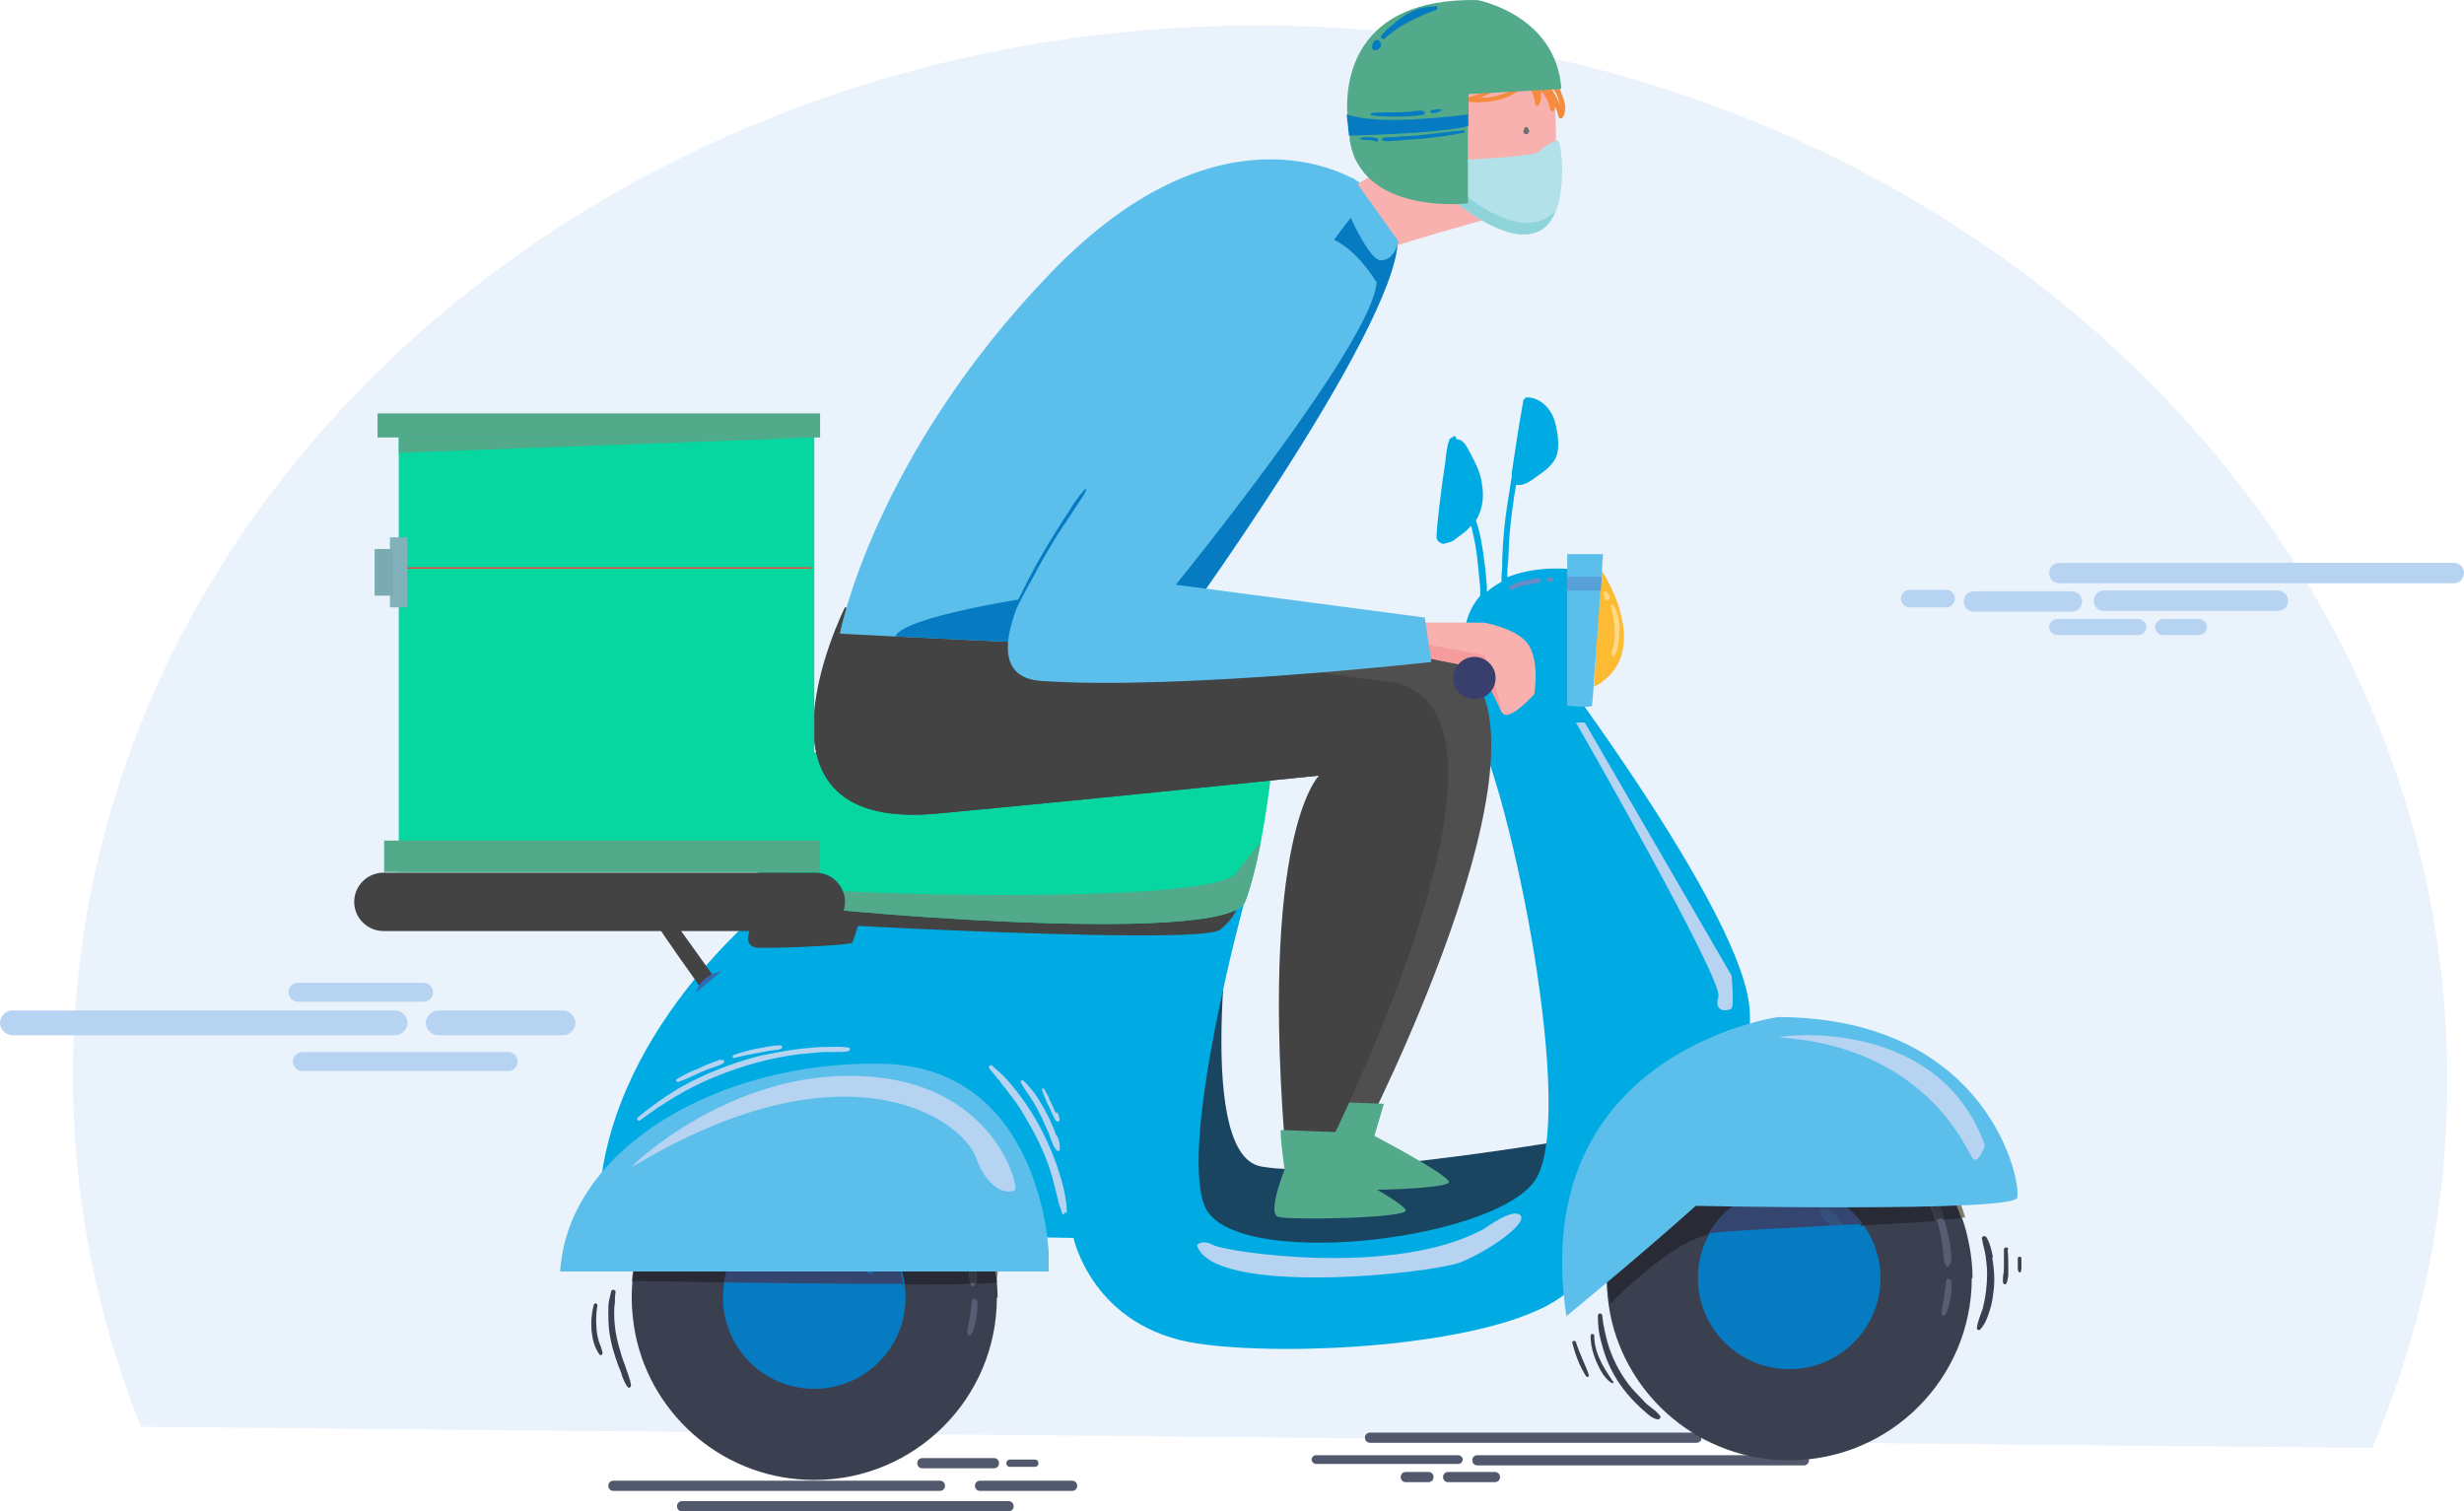 <svg width="300" height="184" viewBox="0 0 300 184" fill="none" xmlns="http://www.w3.org/2000/svg">
<path opacity="0.3" d="M288.886 176.189C294.666 162.609 297.867 147.876 297.956 132.432C298.578 61.781 234.47 3.822 154.624 3.112C74.779 2.402 9.604 59.029 8.892 129.769C8.715 145.124 11.649 159.947 17.162 173.704L288.709 176.278L288.886 176.189Z" fill="#B7D3F2"/>
<path d="M219.621 178.408H179.876C179.521 178.408 179.254 178.142 179.254 177.787C179.254 177.432 179.521 177.166 179.876 177.166H219.621C219.977 177.166 220.244 177.432 220.244 177.787C220.244 178.142 219.977 178.408 219.621 178.408Z" fill="#52596D"/>
<path d="M206.549 175.657H166.804C166.448 175.657 166.182 175.39 166.182 175.035C166.182 174.68 166.448 174.414 166.804 174.414H206.549C206.905 174.414 207.172 174.68 207.172 175.035C207.172 175.39 206.905 175.657 206.549 175.657Z" fill="#52596D"/>
<path d="M150.444 106.16C150.444 106.16 144.932 140.509 153.556 142.018C162.181 143.615 188.767 139.089 189.122 139.089C189.478 139.089 195.613 146.367 183.699 150.272C174.451 153.29 156.491 153.112 148.666 152.935C146.443 152.846 145.021 152.846 144.932 152.846C144.576 152.935 141.375 149.473 141.375 149.473L150.444 106.071V106.16Z" fill="#194560"/>
<path d="M183.7 74.384C183.522 74.384 174.364 78.911 179.254 87.787C184.144 96.662 191.969 136.248 186.901 143.704C181.832 151.16 149.645 154.799 146.622 146.722C143.599 138.645 151.512 109.799 151.512 109.799C151.512 109.799 95.674 108.378 93.895 109.799C92.206 111.219 72.022 127.55 72.911 149.651L130.706 150.716C130.706 150.716 133.018 161.722 145.911 163.586C158.803 165.45 187.968 163.408 192.236 155.598C196.503 147.787 214.642 135.45 212.953 122.225C211.263 109 184.322 74.384 184.322 74.384H183.7Z" fill="#00ABE3"/>
<path d="M93.539 115.39C92.916 115.39 92.472 115.39 92.205 115.39C90.427 115.213 91.227 113.26 91.494 112.727L99.941 110.508L150.622 110.242C150.622 110.242 150.711 111.396 148.577 113.171C147.955 113.704 144.131 113.881 138.885 113.881C125.904 113.881 104.475 112.727 104.475 112.727C104.475 112.727 103.942 114.414 103.764 114.769C103.586 115.035 96.829 115.39 93.539 115.39Z" fill="#434343"/>
<path d="M240.071 155.597C240.071 167.846 230.112 177.787 217.842 177.787C207.083 177.787 198.103 170.154 196.058 160.035C195.791 158.615 195.613 157.106 195.613 155.597C195.613 150.361 197.392 145.568 200.504 141.751C204.594 136.692 210.818 133.408 217.842 133.408C223.355 133.408 228.423 135.449 232.335 138.733C235.625 141.485 238.026 145.213 239.271 149.473C239.804 151.426 240.16 153.467 240.16 155.597H240.071Z" fill="#3B4051"/>
<path d="M228.957 155.597C228.957 161.722 223.978 166.692 217.843 166.692C211.708 166.692 206.729 161.722 206.729 155.597C206.729 149.473 211.708 144.503 217.843 144.503C223.978 144.503 228.957 149.473 228.957 155.597Z" fill="#067BC2"/>
<path d="M237.404 151.337C237.226 150.45 237.048 149.651 236.782 148.763C236.248 147.077 235.537 145.479 234.559 143.97C234.025 143.172 233.403 142.373 232.603 141.751C232.425 141.574 232.158 141.84 232.336 142.018C232.869 142.728 233.314 143.438 233.759 144.148C234.203 144.858 234.648 145.568 235.003 146.367C235.715 147.876 236.159 149.473 236.426 151.16C236.515 151.604 236.515 152.047 236.604 152.58C236.604 153.024 236.693 153.556 236.871 154C236.96 154.266 237.315 154.266 237.404 154C237.76 153.201 237.493 152.136 237.404 151.337Z" fill="#565E73"/>
<path d="M237.492 155.952C237.492 155.597 236.959 155.597 236.959 155.952C236.87 156.662 236.781 157.372 236.692 157.994C236.603 158.349 236.514 158.704 236.514 158.97C236.425 159.325 236.337 159.68 236.425 160.035C236.425 160.213 236.692 160.213 236.781 160.124C237.048 159.858 237.136 159.503 237.225 159.148C237.314 158.793 237.403 158.438 237.492 158.082C237.581 157.372 237.67 156.662 237.581 155.864L237.492 155.952Z" fill="#565E73"/>
<path d="M230.646 140.686C230.557 140.243 230.29 139.799 229.934 139.444C229.579 139.089 229.223 138.822 228.867 138.556L228.512 138.645V139C228.867 139.266 229.223 139.621 229.49 139.976C229.757 140.331 230.023 140.686 230.379 140.953C230.468 141.041 230.646 140.953 230.646 140.775V140.686Z" fill="#565E73"/>
<path d="M225.311 151.603C225.311 151.337 225.222 151.071 225.133 150.804C224.955 150.272 224.777 149.828 224.51 149.384C224.244 148.94 223.888 148.585 223.532 148.23C223.177 147.875 222.732 147.609 222.288 147.343C222.11 147.254 221.843 147.254 221.665 147.431C221.576 147.609 221.487 147.875 221.665 148.053C222.021 148.319 222.288 148.674 222.643 149.029C222.91 149.384 223.177 149.65 223.355 150.094C223.621 150.538 223.71 150.804 223.888 151.248C223.977 151.426 224.066 151.692 224.066 151.869C224.155 152.136 224.244 152.491 224.51 152.668C224.688 152.757 224.955 152.757 225.133 152.579C225.4 152.313 225.311 152.047 225.311 151.692V151.603Z" fill="#067BC2"/>
<path d="M225.756 155.153C225.756 154.976 225.578 154.709 225.312 154.709C225.045 154.709 224.956 154.887 224.867 155.153C224.867 155.42 224.867 155.686 224.867 155.952C224.867 156.13 224.867 156.218 224.867 156.396C224.867 156.485 224.867 156.662 224.956 156.751L225.134 156.928C225.223 157.017 225.4 157.017 225.578 156.928L225.756 156.751C225.845 156.662 225.845 156.485 225.845 156.396C225.845 156.218 225.845 156.13 225.845 155.952C225.845 155.686 225.845 155.42 225.845 155.153H225.756Z" fill="#067BC2"/>
<path d="M121.37 157.994C121.37 170.242 111.411 180.183 99.141 180.183C88.382 180.183 79.402 172.55 77.357 162.432C77.09 161.012 76.912 159.503 76.912 157.994C76.912 152.757 78.69 147.964 81.802 144.148C85.893 139.088 92.117 135.804 99.141 135.804C104.654 135.804 109.722 137.846 113.634 141.13C116.924 143.881 119.325 147.609 120.57 151.87C121.103 153.822 121.459 155.864 121.459 157.994H121.37Z" fill="#3B4051"/>
<path d="M110.254 157.994C110.254 164.118 105.275 169.089 99.14 169.089C93.005 169.089 88.025 164.118 88.025 157.994C88.025 151.87 93.005 146.899 99.14 146.899C105.275 146.899 110.254 151.87 110.254 157.994Z" fill="#067BC2"/>
<path d="M118.701 153.734C118.612 152.846 118.345 152.047 118.079 151.16C117.545 149.473 116.834 147.876 115.856 146.367C115.322 145.568 114.7 144.769 113.9 144.148C113.722 143.97 113.455 144.237 113.633 144.414C114.166 145.124 114.611 145.834 115.056 146.544C115.5 147.254 115.945 147.964 116.3 148.763C117.012 150.272 117.456 151.87 117.723 153.556C117.812 154 117.812 154.444 117.901 154.976C117.901 155.42 117.99 155.953 118.168 156.396C118.256 156.663 118.612 156.663 118.701 156.396C119.057 155.598 118.79 154.533 118.701 153.734Z" fill="#565E73"/>
<path d="M118.879 158.349C118.879 157.994 118.345 157.994 118.345 158.349C118.257 159.059 118.168 159.769 118.079 160.391C117.99 160.746 117.901 161.101 117.901 161.367C117.812 161.722 117.723 162.077 117.812 162.432C117.812 162.61 118.079 162.61 118.168 162.521C118.434 162.255 118.523 161.9 118.612 161.545C118.701 161.19 118.79 160.835 118.879 160.479C118.968 159.769 119.056 159.059 118.968 158.261L118.879 158.349Z" fill="#565E73"/>
<path d="M111.945 143.083C111.856 142.639 111.589 142.195 111.233 141.84C110.878 141.485 110.522 141.219 110.166 140.953L109.811 141.041V141.396C110.166 141.663 110.522 142.018 110.789 142.373C111.055 142.728 111.322 143.083 111.678 143.349C111.767 143.438 111.945 143.349 111.945 143.172V143.083Z" fill="#565E73"/>
<path d="M106.697 153.911C106.697 153.645 106.608 153.378 106.52 153.112C106.342 152.58 106.164 152.136 105.897 151.692C105.63 151.248 105.275 150.893 104.919 150.538C104.563 150.183 104.119 149.917 103.674 149.651C103.496 149.562 103.23 149.562 103.052 149.739C102.963 149.917 102.874 150.183 103.052 150.361C103.408 150.627 103.674 150.982 104.03 151.337C104.297 151.692 104.563 151.958 104.741 152.402C105.008 152.846 105.097 153.112 105.275 153.556C105.364 153.733 105.453 154 105.453 154.177C105.542 154.443 105.63 154.799 105.897 154.976C106.075 155.065 106.342 155.065 106.52 154.887C106.786 154.621 106.697 154.355 106.697 154V153.911Z" fill="#067BC2"/>
<path d="M107.053 157.55C107.053 157.373 106.875 157.106 106.608 157.106C106.342 157.106 106.253 157.284 106.164 157.55C106.164 157.817 106.164 158.083 106.164 158.349C106.164 158.527 106.164 158.615 106.164 158.793C106.164 158.882 106.164 159.059 106.253 159.148L106.431 159.325C106.52 159.414 106.697 159.414 106.875 159.325L107.053 159.148C107.142 159.059 107.142 158.882 107.142 158.793C107.142 158.615 107.142 158.527 107.142 158.349C107.142 158.083 107.142 157.817 107.142 157.55H107.053Z" fill="#067BC2"/>
<path d="M195.613 154.976C195.613 154.799 195.613 154.532 195.613 154.355C195.613 153.112 195.702 151.958 195.88 150.805C195.969 150.716 196.058 150.538 196.236 150.449C195.88 151.87 195.702 153.378 195.613 154.976ZM238.826 148.231C237.492 144.503 235.269 141.219 232.335 138.733C230.913 137.491 229.401 136.515 227.712 135.627H228.512L232.335 137.491C235.625 140.242 238.026 143.97 239.271 148.231C239.182 148.231 239.004 148.231 238.915 148.231H238.826Z" fill="#817B6F"/>
<path d="M195.88 150.804C196.502 146.988 198.103 143.438 200.415 140.509C200.592 140.331 201.482 139.976 202.371 139.532C201.659 140.242 200.948 140.952 200.415 141.751C198.37 144.236 196.947 147.254 196.147 150.449C196.058 150.538 195.969 150.716 195.791 150.804H195.88Z" fill="#34456F"/>
<path d="M196.058 158.793C195.791 157.55 195.702 156.308 195.613 154.976C195.613 153.467 195.88 151.958 196.236 150.45C197.036 147.254 198.459 144.237 200.504 141.751C201.126 140.953 201.748 140.242 202.46 139.532C203.705 139 205.038 138.467 205.038 138.467L213.13 136.337L222.466 135.716H227.623C229.312 136.515 230.824 137.58 232.246 138.822C235.181 141.308 237.492 144.592 238.737 148.319C238.115 148.408 237.403 148.408 236.603 148.497C236.07 146.988 235.358 145.479 234.469 144.148C233.936 143.349 233.313 142.55 232.513 141.929C232.424 141.929 232.424 141.84 232.335 141.84C232.157 141.84 232.069 142.018 232.157 142.195C232.691 142.905 233.136 143.615 233.58 144.325C234.025 145.035 234.469 145.745 234.825 146.544C235.181 147.254 235.447 147.964 235.625 148.674C233.047 148.852 229.846 149.029 226.556 149.207C224.511 146.455 221.31 144.68 217.575 144.68C213.396 144.68 209.751 146.988 207.884 150.361C203.971 151.16 198.37 156.396 195.791 158.97L196.058 158.793ZM228.868 138.556L228.512 138.645V139C228.868 139.266 229.223 139.621 229.49 139.976C229.757 140.331 230.023 140.686 230.379 140.953L230.468 141.041C230.557 141.041 230.646 140.953 230.646 140.864C230.557 140.42 230.29 139.976 229.935 139.621C229.579 139.266 229.223 139 228.868 138.734V138.556Z" fill="#282B35"/>
<path d="M208.15 150.183C210.018 146.81 213.663 144.503 217.842 144.503C221.488 144.503 224.778 146.278 226.823 149.029C226.022 149.029 225.222 149.118 224.422 149.118C224.155 148.763 223.888 148.408 223.622 148.142C223.266 147.787 222.821 147.52 222.377 147.254C222.288 147.254 222.199 147.165 222.11 147.165C221.932 147.165 221.843 147.254 221.754 147.343C221.666 147.52 221.577 147.787 221.754 147.964C222.11 148.231 222.377 148.586 222.732 148.941C222.821 149.029 222.91 149.118 222.91 149.207C216.597 149.562 210.64 149.828 208.506 150.094C208.417 150.094 208.239 150.094 208.15 150.183Z" fill="#34456F"/>
<path d="M235.803 148.497C235.537 147.787 235.27 147.077 235.003 146.367C234.647 145.568 234.203 144.858 233.758 144.148C233.314 143.438 232.869 142.728 232.336 142.018C232.247 141.84 232.336 141.663 232.513 141.663C232.602 141.663 232.602 141.663 232.691 141.751C233.403 142.461 234.025 143.171 234.647 143.97C235.537 145.302 236.248 146.811 236.781 148.319C236.515 148.319 236.248 148.319 235.981 148.408L235.803 148.497Z" fill="#343944"/>
<path d="M230.468 140.952C230.468 140.952 230.379 140.952 230.379 140.864C230.023 140.597 229.757 140.242 229.49 139.887C229.223 139.532 228.867 139.266 228.512 138.911V138.556L228.867 138.467C229.223 138.734 229.668 139 229.934 139.355C230.29 139.71 230.557 140.154 230.646 140.597C230.646 140.686 230.557 140.775 230.468 140.775V140.952Z" fill="#343944"/>
<path d="M222.91 149.207C222.821 149.118 222.733 149.029 222.733 148.941C222.466 148.586 222.11 148.231 221.754 147.964C221.577 147.787 221.577 147.521 221.754 147.343C221.843 147.254 222.021 147.166 222.11 147.166C222.199 147.166 222.288 147.166 222.377 147.254C222.821 147.521 223.266 147.787 223.622 148.142C223.888 148.408 224.244 148.763 224.422 149.118C223.888 149.118 223.444 149.207 222.91 149.207Z" fill="#34507B"/>
<path d="M194.813 69.236C195.08 69.325 201.659 79.621 194.102 83.615L194.813 69.236Z" fill="#FDBA33"/>
<path d="M183.521 70.39V70.213C183.521 69.68 183.521 69.059 183.61 68.526C183.699 67.372 183.699 66.307 183.788 65.153C183.966 63.112 184.233 61.071 184.588 59.029C185.566 59.207 186.455 58.497 187.167 57.964C187.967 57.431 188.678 56.899 189.212 56.1C189.834 55.124 189.745 54.059 189.656 52.994C189.479 51.928 189.301 50.863 188.678 49.976C188.056 49.088 187.078 48.378 185.922 48.378C185.744 48.378 185.566 48.556 185.477 48.733C184.944 51.662 184.499 54.591 184.055 57.609V57.875V58.053C183.877 59.207 183.699 60.272 183.521 61.426C183.166 63.645 182.988 65.864 182.899 68.082C182.899 68.704 182.899 69.414 182.81 70.035C182.81 70.301 182.81 70.568 182.81 70.834C182.188 71.189 181.565 71.544 181.032 72.076C181.032 71.81 181.032 71.633 181.032 71.366C180.943 70.301 180.854 69.147 180.676 68.082C180.498 66.485 180.231 64.887 179.698 63.378C180.409 62.224 180.676 60.804 180.498 59.384C180.409 58.408 180.142 57.431 179.698 56.544C179.52 56.1 179.253 55.656 178.987 55.124C178.72 54.68 178.542 54.147 178.097 53.792L178.009 53.704C177.92 53.615 177.742 53.526 177.564 53.526L177.297 53.437V53.349C177.297 53.082 176.942 52.994 176.853 53.26C176.764 53.26 176.586 53.349 176.497 53.437C176.141 54.414 176.052 55.39 175.963 56.366C175.786 57.343 175.697 58.319 175.519 59.384C175.43 60.361 175.252 61.337 175.163 62.402C175.074 62.934 175.074 63.467 174.985 63.911C174.985 64.355 174.896 64.887 174.896 65.331C174.896 65.686 175.074 65.952 175.341 66.041C175.43 66.13 175.608 66.219 175.786 66.219L176.052 66.13C176.408 66.041 176.853 65.952 177.119 65.686C177.475 65.42 177.831 65.153 178.186 64.887C178.542 64.621 178.809 64.355 179.075 63.999C179.164 64.177 179.253 64.443 179.253 64.621C179.787 66.662 179.965 68.793 180.142 70.834C180.231 71.366 180.231 71.988 180.231 72.52C179.52 73.319 178.898 74.384 178.542 75.716C176.497 83.615 191.257 84.591 191.257 84.591L191.613 69.325C191.613 69.325 187.078 68.704 183.255 70.39H183.521Z" fill="#00ABE3"/>
<path d="M190.812 67.461V85.923C190.812 85.923 193.747 86.189 193.836 85.923C193.925 85.656 195.169 67.461 195.169 67.461H190.812Z" fill="#5CBFEB"/>
<path d="M190.812 70.212H194.992L194.903 71.899H190.812V70.212Z" fill="#58A1D8"/>
<path d="M187.522 70.567C187.522 70.479 187.344 70.39 187.256 70.39C186.9 70.39 186.544 70.479 186.277 70.567C186.011 70.656 185.655 70.656 185.388 70.745C185.122 70.834 184.766 70.922 184.499 71.011C184.232 71.1 183.877 71.278 183.699 71.544C183.61 71.632 183.699 71.81 183.877 71.81C184.144 71.81 184.499 71.632 184.766 71.544C185.033 71.455 185.299 71.366 185.655 71.278C185.922 71.189 186.277 71.189 186.544 71.1C186.811 71.011 187.167 71.011 187.433 70.922C187.522 70.922 187.7 70.745 187.611 70.656V70.567H187.522Z" fill="#668CC7"/>
<path d="M189.123 70.39L189.034 70.301H188.856H188.679C188.59 70.301 188.412 70.301 188.323 70.39L188.234 70.479V70.568V70.657L188.323 70.746C188.412 70.746 188.59 70.835 188.679 70.835H188.856H189.034L189.123 70.746V70.568V70.39Z" fill="#668CC7"/>
<path d="M195.969 72.52L195.88 72.343V72.432L195.791 72.254L195.702 72.165L195.613 72.076V72.165V72.076L195.524 71.988H195.347L195.258 72.165V72.432L195.347 72.609V72.787V72.875L195.524 73.053H195.702L195.88 72.964C195.969 72.875 195.969 72.698 195.969 72.52Z" fill="#FFD883"/>
<path d="M197.213 76.781C197.213 76.248 197.124 75.627 197.035 75.094C196.946 74.828 196.857 74.562 196.769 74.296C196.68 74.029 196.591 73.763 196.413 73.585L196.146 73.674C196.146 73.941 196.235 74.207 196.235 74.384C196.324 74.65 196.413 74.917 196.413 75.183C196.502 75.716 196.591 76.248 196.591 76.692C196.591 77.225 196.591 77.757 196.502 78.29C196.502 78.556 196.413 78.822 196.324 79C196.235 79.266 196.146 79.532 196.235 79.799L196.502 79.887C196.68 79.71 196.769 79.444 196.857 79.266C196.946 79 197.035 78.733 197.035 78.467C197.124 77.935 197.213 77.313 197.124 76.781H197.213Z" fill="#FFD883"/>
<path d="M155.156 90.716C155.156 90.716 154.623 96.574 153.556 102.254C153.022 105.094 152.311 107.935 151.6 109.799C149.199 115.39 97.006 110.686 93.983 109.799C91.76 109.088 91.938 103.23 92.56 98.26C92.738 96.574 93.005 95.065 93.182 93.822C94.072 88.94 98.873 91.514 98.873 91.603L155.067 90.804L155.156 90.716Z" fill="#06D6A0"/>
<path d="M153.556 102.254C153.022 105.094 152.311 107.934 151.6 109.798C149.199 115.39 97.006 110.686 93.983 109.798C91.76 109.088 91.938 103.23 92.56 98.26C95.583 100.923 95.316 107.402 97.895 108.112C100.473 108.822 147.332 110.242 150.444 106.337C151.778 104.562 152.845 103.319 153.556 102.431V102.254Z" fill="#52AA8A"/>
<path d="M165.828 138.644H161.916C158.359 98.171 165.828 90.982 165.828 90.982H165.65C163.605 91.159 142.977 93.378 119.237 95.597C107.411 96.662 104.299 91.159 104.299 84.946C104.299 78.112 108.122 70.478 108.122 70.478L175.342 79.709C193.659 84.502 165.739 138.644 165.739 138.644H165.828Z" fill="#4F4F4F"/>
<path d="M161.204 134.118C161.027 134.473 161.649 138.911 161.649 138.911C161.649 138.911 159.515 144.237 160.849 144.68C162.271 145.124 176.676 144.858 176.409 143.882C176.142 142.905 167.339 138.29 167.339 138.29L168.495 134.384L161.204 134.118Z" fill="#52AA8A"/>
<path d="M186.812 84.502C186.812 84.502 183.522 88.23 182.811 86.633C182.099 85.035 180.232 81.396 180.232 81.396L175.342 80.42L173.475 80.065V75.804H180.677C180.677 75.804 184.945 76.514 186.189 78.644C187.434 80.775 186.812 84.502 186.812 84.502Z" fill="#F8B1AF"/>
<path d="M182.809 86.633C182.098 85.035 180.231 81.396 180.231 81.396L175.34 80.42C174.629 80.242 174.007 80.065 173.473 79.976C172.94 79.798 172.584 79.798 172.584 79.798L173.029 78.29L173.473 78.378L180.764 79.798C180.764 79.798 182.987 85.745 182.72 86.722L182.809 86.633Z" fill="#F69C9D"/>
<path d="M160.582 142.106H156.67C153.113 101.633 160.582 94.444 160.582 94.444H160.404C158.359 94.621 137.731 96.84 113.99 99.059C102.165 100.124 99.053 94.621 99.053 88.408C99.053 81.574 102.876 73.94 102.876 73.94L170.096 83.171C188.413 87.964 160.493 142.106 160.493 142.106H160.582Z" fill="#434343"/>
<path d="M170.183 29.384C169.739 40.479 142.531 77.846 141.908 78.556C141.375 79.088 120.213 78.023 109.01 77.491C105.008 77.313 102.252 77.136 102.252 77.136C102.252 77.136 106.342 55.656 127.86 33.289C149.377 10.922 165.649 22.283 165.649 22.283L166.982 24.413L170.183 29.473V29.384Z" fill="#5CBFEB"/>
<path d="M170.183 29.384C169.739 40.479 142.531 77.846 141.908 78.556C141.375 79.088 120.213 78.023 109.01 77.491C109.543 76.071 115.145 74.473 124.57 72.875C138.352 70.656 161.736 27.165 166.271 24.769C166.538 24.591 166.805 24.502 167.071 24.414L170.272 29.473L170.183 29.384Z" fill="#067BC2"/>
<path d="M171.341 18.644L163.961 23.259C163.961 23.259 167.873 31.248 168.051 30.715C168.229 30.183 182.722 26.189 182.722 26.189L171.252 18.644H171.341Z" fill="#F8B1AF"/>
<path d="M174.096 13.407C174.185 13.94 172.228 21.218 174.096 22.904C175.963 24.68 188.411 30.094 188.856 26.277C189.3 22.461 190.189 11.366 188.233 8.97C186.188 6.573 183.432 6.218 183.432 6.218C183.432 6.218 173.384 9.236 174.096 13.319V13.407Z" fill="#F8B1AF"/>
<path d="M190.101 11.277C189.656 10.39 189.034 9.502 188.767 8.526C188.678 8.259 188.322 8.348 188.322 8.615C188.322 9.147 188.5 9.591 188.678 10.035C188.856 10.478 189.123 10.834 189.389 11.277C189.656 11.721 189.834 12.254 189.923 12.786C189.567 11.81 189.034 10.922 188.322 10.123C188.144 9.857 187.789 10.123 187.789 10.39C187.611 10.212 187.433 10.123 187.255 10.035L187.166 9.857C187.078 9.68 186.989 9.591 186.9 9.502L186.722 9.325L186.455 9.236C186.277 9.236 186.188 9.325 186.188 9.502L186.277 9.68C186.188 9.768 186.099 9.946 186.277 10.035C186.455 10.123 186.544 10.212 186.722 10.301C186.811 10.567 186.989 10.745 186.989 11.011V11.1C186.722 10.656 186.366 10.212 186.011 9.946H185.833C185.566 10.035 185.299 10.212 185.032 10.39C184.766 10.567 184.499 10.745 184.143 10.922C183.521 11.277 182.987 11.455 182.365 11.632C181.743 11.81 181.12 11.899 180.409 11.899H180.231C181.12 11.543 182.009 11.188 182.81 10.656C183.165 10.478 183.432 10.301 183.788 10.123C184.054 9.946 184.499 9.768 184.677 9.413C184.766 9.236 184.588 9.058 184.41 9.147C184.232 9.147 184.054 9.325 183.877 9.413C183.699 9.502 183.521 9.591 183.343 9.768C182.987 9.946 182.632 10.212 182.276 10.39C181.565 10.834 180.853 11.188 180.053 11.455C179.609 11.632 179.075 11.81 178.542 11.899H178.364L178.275 11.987C178.097 11.987 177.919 12.076 177.741 12.076C177.386 12.076 176.941 12.076 176.585 12.076C176.408 12.076 176.141 12.076 175.963 11.987C175.785 11.987 175.607 11.899 175.341 11.899C175.163 11.899 175.163 12.076 175.252 12.165C175.519 12.342 175.874 12.431 176.141 12.431C176.497 12.52 176.763 12.52 177.119 12.52C177.652 12.52 178.186 12.431 178.631 12.342C178.897 12.431 179.075 12.431 179.342 12.431C179.698 12.431 180.053 12.52 180.32 12.431C181.031 12.431 181.743 12.342 182.454 12.165C183.165 11.987 183.788 11.721 184.41 11.366C184.677 11.188 185.032 11.011 185.299 10.834C185.477 10.656 185.744 10.478 185.922 10.301C186.188 10.567 186.366 10.922 186.544 11.277C186.722 11.721 186.9 12.165 186.9 12.609C186.9 12.964 187.344 12.964 187.433 12.697C187.611 12.165 187.7 11.632 187.611 11.011C188.144 11.632 188.589 12.431 188.767 13.319C188.856 13.674 189.3 13.585 189.3 13.23C189.3 13.141 189.3 12.964 189.3 12.875C189.478 13.319 189.656 13.762 189.745 14.206C189.834 14.473 190.19 14.473 190.278 14.295C190.812 13.407 190.545 12.342 190.101 11.366V11.277Z" fill="#F68B3E"/>
<path d="M186.099 15.715L186.01 15.538L185.743 15.449L185.565 15.627V15.715V15.804L185.477 15.893V16.07L185.565 16.248L185.743 16.337H185.832H185.921H186.01L186.099 16.159L186.188 16.07V15.982L186.099 15.715Z" fill="#6A6E6F"/>
<path d="M189.389 25.745C188.944 26.81 188.322 27.698 187.344 28.141C183.609 30.005 177.385 24.768 177.029 24.413C177.029 24.413 177.029 24.325 177.118 24.147C177.207 23.881 177.296 23.437 177.385 22.905C177.741 21.485 178.274 19.443 178.274 19.443C178.274 19.443 187.077 19.088 187.521 18.378C187.966 17.668 189.655 17.047 189.655 17.047C190.1 17.313 190.722 22.461 189.389 25.834V25.745Z" fill="#B2E1E9"/>
<path d="M189.389 25.745C188.944 26.81 188.322 27.698 187.343 28.141C183.609 30.005 177.385 24.768 177.029 24.413V24.058L177.207 22.727L177.385 22.905C178.452 23.881 184.943 29.384 188.944 26.1C189.122 25.922 189.3 25.834 189.389 25.745Z" fill="#8ED4DA"/>
<path d="M178.72 15.449V15.715C178.72 16.07 178.72 16.425 178.72 16.869C178.72 20.597 178.72 24.768 178.72 24.768C178.72 24.768 168.672 25.922 165.294 19.887C164.849 19.177 164.582 18.378 164.404 17.402C164.316 17.135 164.316 16.869 164.316 16.603C164.316 16.248 164.227 15.893 164.227 15.538C164.227 15.538 164.138 14.916 164.049 14.029C163.782 10.035 164.671 -0.261 179.876 0.005C179.876 0.005 189.479 1.78 190.101 10.834L178.809 11.455C178.809 11.544 178.809 12.609 178.809 13.94C178.809 14.384 178.809 14.916 178.809 15.36L178.72 15.449Z" fill="#52AA8A"/>
<path d="M178.721 13.94C178.721 14.384 178.721 14.916 178.721 15.36C175.698 16.159 167.429 16.425 164.228 16.514C164.228 16.159 164.139 15.804 164.139 15.449C164.139 15.449 164.05 14.828 163.961 13.94C167.873 15.271 176.409 14.207 178.721 13.94Z" fill="#067BC2"/>
<path d="M173.385 13.585C173.208 13.407 172.852 13.496 172.674 13.496C172.407 13.496 172.141 13.496 171.874 13.585C171.34 13.585 170.807 13.674 170.273 13.674C169.206 13.674 168.139 13.674 166.984 13.762C166.895 13.762 166.806 13.94 166.984 14.029C168.051 14.206 169.206 14.206 170.273 14.206C170.807 14.206 171.34 14.206 171.874 14.117C172.141 14.117 172.407 14.117 172.763 14.029C172.941 14.029 173.297 14.029 173.474 13.851V13.674L173.385 13.585Z" fill="#067BC2"/>
<path d="M175.607 13.408C175.518 13.319 175.43 13.319 175.252 13.319H174.896C174.719 13.319 174.452 13.408 174.274 13.408C174.097 13.497 174.097 13.764 174.363 13.764C174.541 13.764 174.807 13.764 174.985 13.675L175.252 13.586L175.518 13.408V13.23L175.607 13.408Z" fill="#067BC2"/>
<path d="M178.097 15.893C176.496 15.982 174.896 16.248 173.206 16.425C172.406 16.514 171.606 16.603 170.806 16.603C170.45 16.603 170.005 16.692 169.65 16.692C169.294 16.692 168.761 16.692 168.405 16.78C168.227 16.869 168.227 17.047 168.405 17.135C168.761 17.224 169.294 17.224 169.65 17.135C170.005 17.135 170.45 17.135 170.806 17.047C171.606 16.958 172.406 16.958 173.295 16.869C174.896 16.692 176.585 16.514 178.186 16.159C178.363 16.159 178.363 15.804 178.186 15.804L178.097 15.893Z" fill="#067BC2"/>
<path d="M167.782 16.869C167.427 16.781 167.071 16.692 166.715 16.692C166.36 16.692 166.004 16.692 165.648 16.781V16.958C166.004 17.047 166.36 17.047 166.627 17.047C166.982 17.047 167.249 17.136 167.605 17.225C167.782 17.314 167.871 16.958 167.694 16.869H167.782Z" fill="#067BC2"/>
<path d="M168.139 5.419L168.05 5.153L167.961 4.976C167.872 4.887 167.694 4.798 167.517 4.887L167.339 4.976L167.161 5.242L167.072 5.508C167.072 5.597 167.072 5.774 167.072 5.863L167.161 6.041L167.339 6.129C167.517 6.129 167.605 6.129 167.783 6.041L168.05 5.774L168.139 5.597V5.331V5.419Z" fill="#067BC2"/>
<path d="M174.718 0.804C173.473 0.715 172.14 1.159 171.073 1.869C170.539 2.224 170.006 2.579 169.561 3.023C169.205 3.289 168.761 3.644 168.494 3.999L168.227 4.266C167.961 4.532 168.316 4.887 168.583 4.709L168.672 4.621L168.761 4.532C168.939 4.354 169.116 4.266 169.294 4.088C169.561 3.911 169.828 3.733 170.006 3.556C170.539 3.201 170.984 2.934 171.517 2.668C172.584 2.135 173.651 1.603 174.807 1.248C175.074 1.159 175.074 0.715 174.718 0.715V0.804Z" fill="#067BC2"/>
<path d="M167.517 34.266C167.517 34.266 161.915 24.502 155.78 30.627C149.645 36.751 110.078 81.751 126.794 82.905C143.51 84.059 174.275 80.597 174.275 80.597L173.474 75.183L143.154 71.189C143.154 71.189 167.428 41.366 167.606 34.266H167.517Z" fill="#5CBFEB"/>
<path d="M164.671 21.662C164.671 21.662 162.714 22.017 162.892 22.727C163.07 23.437 166.36 31.692 168.138 31.692C169.828 31.692 170.272 29.384 170.272 29.384L164.76 21.662H164.671Z" fill="#5CBFEB"/>
<path d="M155.958 137.58C155.78 137.935 156.403 142.373 156.403 142.373C156.403 142.373 154.269 147.698 155.603 148.142C157.025 148.586 171.43 148.319 171.163 147.343C170.896 146.367 162.093 141.751 162.093 141.751L163.249 137.846L155.958 137.58Z" fill="#52AA8A"/>
<path d="M161.916 92.846C161.649 93.201 161.116 93.733 160.404 94.443C158.359 94.621 137.731 96.84 113.99 99.059C102.165 100.124 99.053 94.621 99.053 88.408C99.675 88.23 100.475 88.674 101.453 90.094C104.477 94.71 163.161 91.248 161.827 92.846H161.916Z" fill="#434343"/>
<path d="M190.635 160.302C190.635 160.302 199.437 153.112 206.462 146.811C206.462 146.811 244.962 147.609 245.584 145.834C246.207 144.059 242.205 123.911 216.509 123.822C216.509 123.822 185.833 128.083 190.724 160.302H190.635Z" fill="#5CBFEB"/>
<path d="M182.098 82.55C182.098 83.97 180.943 85.124 179.52 85.124C178.097 85.124 176.941 83.97 176.941 82.55C176.941 81.13 178.097 79.976 179.52 79.976C180.943 79.976 182.098 81.13 182.098 82.55Z" fill="#383F6C"/>
<path d="M121.279 156.041C121.19 154.621 120.924 153.201 120.479 151.781C120.391 151.337 120.213 150.893 120.035 150.449H120.924C121.19 150.538 121.279 150.627 121.368 150.716C121.99 152.313 121.368 155.331 121.368 155.952C121.368 155.952 121.368 155.952 121.279 156.041Z" fill="#817B6F"/>
<path d="M120.925 150.539H120.036C120.036 150.45 120.036 150.45 119.947 150.361C120.303 150.45 120.658 150.45 120.836 150.539H120.925Z" fill="#34456F"/>
<path d="M77.001 156.041C76.912 156.041 76.912 156.041 76.912 156.041L77.623 149.739H78.512C77.712 151.692 77.179 153.822 77.001 156.041Z" fill="#817B6F"/>
<path d="M78.512 149.739H77.623C77.623 149.739 77.978 149.739 78.512 149.739C78.512 149.739 78.512 149.739 78.512 149.828V149.739Z" fill="#34456F"/>
<path d="M110.165 156.307C109.81 153.733 108.476 151.337 106.609 149.65C110.61 149.739 114.255 149.828 116.923 150.005C117.368 151.159 117.634 152.313 117.812 153.556C117.901 154 117.901 154.443 117.99 154.976C117.99 155.42 118.079 155.863 118.168 156.307C116.123 156.396 113.366 156.396 110.165 156.396V156.307ZM118.79 156.218C119.057 155.42 118.879 154.532 118.701 153.733C118.612 152.846 118.346 152.047 118.079 151.159C117.99 150.804 117.812 150.449 117.723 150.094C118.612 150.183 119.413 150.272 120.035 150.36C120.035 150.449 120.035 150.449 120.124 150.538C120.302 150.982 120.391 151.426 120.568 151.869C120.924 153.201 121.191 154.621 121.369 156.13C121.102 156.218 120.213 156.218 118.879 156.307L118.79 156.218ZM88.203 156.13C82.246 156.041 77.711 155.952 77 155.952C77.178 153.733 77.711 151.603 78.512 149.65C78.512 149.65 78.512 149.65 78.512 149.562C80.557 149.562 85.714 149.473 91.849 149.473C89.982 151.159 88.648 153.467 88.203 156.041V156.13Z" fill="#282B35"/>
<path d="M109.811 156.308C103.142 156.308 94.784 156.219 88.115 156.13C88.56 153.556 89.894 151.248 91.761 149.562C92.116 149.562 92.383 149.562 92.739 149.562C96.029 149.562 99.585 149.562 103.053 149.651C102.964 149.651 102.964 149.74 102.875 149.74C102.786 149.917 102.697 150.183 102.875 150.361C103.231 150.627 103.498 150.982 103.853 151.337C104.12 151.692 104.387 151.958 104.565 152.402C104.831 152.846 104.92 153.112 105.098 153.556C105.187 153.734 105.276 154 105.276 154.177C105.365 154.444 105.454 154.799 105.72 154.976C105.809 154.976 105.898 155.065 105.987 155.065C106.076 155.065 106.254 154.976 106.343 154.887C106.61 154.621 106.521 154.355 106.521 154C106.521 153.734 106.432 153.467 106.343 153.201C106.165 152.669 105.987 152.225 105.72 151.781C105.454 151.337 105.098 150.982 104.742 150.627C104.387 150.272 103.942 150.006 103.498 149.74C104.476 149.74 105.454 149.74 106.432 149.74C108.299 151.426 109.633 153.734 109.988 156.396C109.899 156.396 109.811 156.396 109.722 156.396L109.811 156.308Z" fill="#34456F"/>
<path d="M118.169 156.307C117.991 155.864 117.991 155.42 117.991 154.976C117.991 154.532 117.902 154 117.813 153.556C117.635 152.313 117.279 151.159 116.924 150.006C117.191 150.006 117.457 150.006 117.724 150.094C117.902 150.449 117.991 150.804 118.08 151.159C118.346 151.958 118.524 152.846 118.702 153.733C118.791 154.532 119.058 155.42 118.791 156.219C118.613 156.219 118.435 156.219 118.169 156.219V156.307Z" fill="#343944"/>
<path d="M106.165 154.976C106.076 154.976 105.987 154.976 105.899 154.887C105.632 154.71 105.543 154.444 105.454 154.089C105.365 153.911 105.276 153.645 105.276 153.467C105.098 153.024 105.009 152.757 104.743 152.313C104.476 151.958 104.298 151.603 104.031 151.248C103.765 150.893 103.409 150.538 103.053 150.272C102.875 150.095 102.875 149.828 103.053 149.651C103.053 149.562 103.142 149.562 103.231 149.562C103.409 149.562 103.498 149.562 103.676 149.562C104.12 149.828 104.565 150.095 104.921 150.45C105.276 150.805 105.632 151.248 105.899 151.603C106.165 152.047 106.432 152.491 106.521 153.024C106.61 153.29 106.699 153.556 106.699 153.822C106.699 154.089 106.788 154.444 106.521 154.71C106.432 154.799 106.343 154.887 106.165 154.887V154.976Z" fill="#34507B"/>
<path d="M127.682 152.58C127.682 152.58 126.97 129.858 107.32 129.503C87.67 129.148 69.175 139.71 68.197 154.799H127.682V152.58Z" fill="#5CBFEB"/>
<path d="M99.319 113.349H46.682C44.725 113.349 43.125 111.751 43.125 109.798C43.125 107.846 44.725 106.248 46.682 106.248H99.319C101.276 106.248 102.876 107.846 102.876 109.798C102.876 111.751 101.276 113.349 99.319 113.349Z" fill="#434343"/>
<path d="M79.936 112.461C80.38 113.349 85.27 120.183 85.27 120.183L86.871 118.852L81.981 112.017L79.936 112.461Z" fill="#434343"/>
<path d="M87.848 118.23C87.848 118.23 85.359 118.674 84.736 120.804L87.848 118.23Z" fill="#3667AF"/>
<path d="M48.549 106.16H99.142V51.485H48.549V106.16Z" fill="#06D6A0"/>
<path d="M46.77 106.159H99.852V102.343H46.77V106.159Z" fill="#52AA8A"/>
<path d="M45.969 53.26H99.851V50.331H45.969V53.26Z" fill="#52AA8A"/>
<path d="M48.549 55.124V53.26H99.142L48.549 55.124Z" fill="#52AA8A"/>
<path d="M191.879 87.964C191.879 87.964 209.84 119.296 209.217 121.337C208.595 123.378 210.462 123.112 210.818 122.757C211.174 122.402 210.818 118.763 210.818 118.763L192.946 87.964H191.879Z" fill="#B7D3F2"/>
<path d="M145.732 151.603C145.732 151.603 146.266 150.804 147.777 151.603C149.289 152.402 169.917 155.597 180.765 149.562C180.765 149.562 184.233 146.988 185.122 147.964C186.011 148.941 181.387 152.225 177.92 153.645C174.452 155.065 147.689 157.905 145.732 151.603Z" fill="#B7D3F2"/>
<path d="M132.039 59.65C131.328 60.36 130.705 61.336 130.172 62.224C129.549 63.112 129.016 63.999 128.394 64.975C127.238 66.839 126.171 68.703 125.193 70.567C124.659 71.632 124.126 72.697 123.592 73.763C123.503 73.94 123.77 74.029 123.859 73.851C124.392 72.875 124.837 71.987 125.37 71.011C125.904 70.123 126.348 69.147 126.882 68.26C127.949 66.396 129.016 64.621 130.261 62.845C130.616 62.313 130.883 61.869 131.239 61.336C131.594 60.804 131.95 60.36 132.217 59.739C132.306 59.65 132.128 59.472 132.039 59.561V59.65Z" fill="#067BC2"/>
<path d="M47.48 73.94H49.614V65.42H47.48V73.94Z" fill="#81B2BB"/>
<path d="M45.613 72.52H47.836V66.84H45.613V72.52Z" fill="#7BABB1"/>
<path d="M49.615 69.236H98.785V69.059H49.615V69.236Z" fill="#EF4538"/>
<path d="M216.687 126.307C215.709 126.218 235.804 123.201 241.672 139.443C241.672 139.443 240.783 142.106 240.072 140.863C239.271 139.621 234.292 127.55 216.776 126.307H216.687Z" fill="#B7D3F2"/>
<path d="M76.911 142.106C76.289 142.461 88.559 130.302 104.742 131.012C121.013 131.633 124.036 144.414 123.592 144.858C123.147 145.302 120.48 145.479 118.79 140.864C117.101 136.248 103.052 126.307 76.911 142.106Z" fill="#B7D3F2"/>
<path d="M129.549 147.876C129.46 147.876 129.283 147.787 129.283 147.609C129.194 147.254 129.016 146.899 128.927 146.544C128.838 146.189 128.749 145.834 128.66 145.479C128.482 144.769 128.304 144.059 128.127 143.349C127.415 140.864 126.348 138.556 125.015 136.337C124.392 135.183 123.681 134.118 122.881 133.142C122.525 132.609 122.08 132.165 121.725 131.633C121.28 131.1 120.924 130.657 120.48 130.124C120.302 129.946 120.48 129.68 120.658 129.68C120.747 129.68 120.747 129.68 120.836 129.769C121.369 130.301 121.991 130.745 122.436 131.278C122.97 131.81 123.414 132.432 123.859 132.964C125.459 135.006 126.793 137.313 127.86 139.799C128.393 141.041 128.838 142.284 129.194 143.526C129.371 144.148 129.549 144.769 129.638 145.39C129.727 145.745 129.727 146.012 129.816 146.367C129.905 146.722 129.816 147.077 129.905 147.432C129.905 147.609 129.727 147.698 129.549 147.698V147.876Z" fill="#B7D3F2"/>
<path d="M128.571 138.201C128.393 137.58 128.126 137.047 127.86 136.426C127.326 135.272 126.704 134.207 125.992 133.142C125.548 132.609 125.103 131.988 124.57 131.544C124.392 131.456 124.214 131.633 124.303 131.811C124.659 132.521 125.192 133.142 125.548 133.763C125.992 134.385 126.348 135.095 126.704 135.805C127.059 136.515 127.326 137.225 127.682 137.935C127.948 138.645 128.126 139.444 128.66 140.065C128.749 140.154 129.015 140.154 129.015 139.976C129.104 139.355 128.927 138.734 128.66 138.201H128.571Z" fill="#B7D3F2"/>
<path d="M128.571 135.538C128.393 135.183 128.215 134.828 128.126 134.562C127.948 134.207 127.77 133.94 127.681 133.585C127.504 133.23 127.326 132.964 127.148 132.609C127.059 132.431 126.792 132.52 126.881 132.698C126.97 133.053 127.148 133.408 127.237 133.674C127.415 134.029 127.504 134.384 127.681 134.65C127.859 135.005 127.948 135.272 128.126 135.627C128.304 135.982 128.393 136.337 128.659 136.514C128.748 136.603 129.015 136.514 129.015 136.337C129.015 135.982 128.837 135.627 128.659 135.36L128.571 135.538Z" fill="#B7D3F2"/>
<path d="M103.32 127.55C102.43 127.373 101.541 127.461 100.563 127.461C99.674 127.461 98.785 127.55 97.896 127.639C96.118 127.816 94.339 128.171 92.561 128.526C89.093 129.414 85.714 130.745 82.602 132.521C80.824 133.586 79.224 134.74 77.623 136.071C77.445 136.248 77.712 136.515 77.89 136.426C80.735 134.296 83.758 132.432 87.048 131.1C90.338 129.769 93.717 128.793 97.273 128.349C98.251 128.26 99.23 128.171 100.208 128.083C100.741 128.083 101.186 128.083 101.719 128.083C102.253 128.083 102.697 128.083 103.231 127.994C103.497 127.994 103.586 127.55 103.32 127.55Z" fill="#B7D3F2"/>
<path d="M87.937 129.059C87.671 128.97 87.493 129.059 87.315 129.147C87.048 129.236 86.781 129.325 86.604 129.414C86.159 129.591 85.626 129.769 85.181 130.035C84.203 130.39 83.314 130.834 82.424 131.366C82.247 131.455 82.336 131.81 82.602 131.721C83.58 131.366 84.47 130.923 85.448 130.479C85.892 130.301 86.337 130.124 86.87 129.946C87.137 129.858 87.404 129.769 87.582 129.68C87.848 129.591 88.026 129.503 88.204 129.325L88.115 129.059H87.937Z" fill="#B7D3F2"/>
<path d="M95.229 127.373C95.051 127.195 94.784 127.284 94.517 127.284C94.251 127.284 93.984 127.373 93.806 127.373C93.272 127.461 92.828 127.55 92.294 127.639C91.316 127.816 90.338 128.083 89.36 128.438C89.094 128.527 89.182 128.882 89.449 128.793C90.427 128.527 91.405 128.349 92.383 128.171C92.828 128.083 93.362 127.994 93.806 127.905C94.073 127.905 94.251 127.816 94.517 127.816C94.784 127.816 95.051 127.728 95.229 127.55V127.284V127.373Z" fill="#B7D3F2"/>
<path d="M242.649 153.024C242.472 152.225 242.294 151.337 241.849 150.627C241.671 150.361 241.227 150.538 241.316 150.805C241.405 151.515 241.671 152.225 241.76 152.935C241.849 153.645 241.938 154.355 241.938 155.065C241.938 156.485 241.76 157.905 241.405 159.325C241.138 160.124 240.782 160.834 240.693 161.722C240.693 161.899 240.96 161.988 241.049 161.899C241.582 161.367 241.938 160.568 242.116 159.947C242.383 159.237 242.561 158.527 242.649 157.728C242.916 156.219 242.827 154.621 242.561 153.112L242.649 153.024Z" fill="#3B4051"/>
<path d="M244.517 152.136C244.517 151.781 243.984 151.781 243.984 152.136C243.984 152.846 243.984 153.556 243.984 154.177C243.984 154.532 243.984 154.887 243.895 155.242C243.895 155.597 243.806 155.952 243.895 156.219C243.984 156.396 244.162 156.396 244.25 156.307C244.428 156.041 244.428 155.686 244.517 155.331C244.517 154.976 244.517 154.621 244.517 154.266C244.517 153.556 244.517 152.846 244.428 152.136H244.517Z" fill="#3B4051"/>
<path d="M246.116 153.201C246.116 152.935 245.672 152.935 245.672 153.201C245.672 153.467 245.672 153.733 245.672 154C245.672 154.177 245.672 154.266 245.672 154.355C245.672 154.532 245.672 154.621 245.761 154.799C245.85 154.976 246.027 154.976 246.027 154.799C246.116 154.621 246.116 154.532 246.116 154.355C246.116 154.266 246.116 154.088 246.116 154C246.116 153.733 246.116 153.467 246.116 153.201Z" fill="#3B4051"/>
<path d="M202.016 172.253C201.749 171.898 201.393 171.632 201.038 171.366C200.682 171.099 200.326 170.833 200.06 170.478C199.437 169.857 198.815 169.235 198.281 168.525C197.125 167.016 196.236 165.241 195.703 163.377C195.436 162.312 195.169 161.247 195.08 160.182C195.08 159.827 194.547 159.827 194.547 160.182C194.547 161.247 194.636 162.223 194.903 163.2C195.169 164.176 195.436 165.152 195.881 166.129C196.681 167.904 197.748 169.413 199.17 170.833C199.526 171.188 199.882 171.543 200.326 171.898C200.682 172.253 201.216 172.697 201.749 172.786C202.016 172.874 202.283 172.608 202.105 172.342L202.016 172.253Z" fill="#3B4051"/>
<path d="M196.326 168.113C196.059 167.669 195.792 167.314 195.525 166.87C195.259 166.426 194.992 165.982 194.814 165.539C194.37 164.651 194.103 163.586 194.103 162.61C194.103 162.343 193.658 162.343 193.658 162.61C193.658 163.675 193.925 164.74 194.37 165.805C194.814 166.781 195.348 167.846 196.237 168.379C196.415 168.468 196.503 168.29 196.415 168.201L196.326 168.113Z" fill="#3B4051"/>
<path d="M193.481 167.491C193.036 166.16 192.325 164.828 191.88 163.408C191.791 163.142 191.347 163.231 191.436 163.497C191.791 164.917 192.325 166.337 193.125 167.58C193.214 167.668 193.481 167.668 193.392 167.491H193.481Z" fill="#3B4051"/>
<path d="M76.823 168.645C76.823 168.467 76.734 168.29 76.734 168.112C76.645 167.935 76.645 167.757 76.556 167.58C76.467 167.225 76.289 166.87 76.2 166.515C75.934 165.804 75.667 165.094 75.489 164.384C75.044 162.964 74.778 161.455 74.778 159.946C74.778 159.503 74.778 159.059 74.867 158.615C74.867 158.171 74.867 157.728 74.956 157.284C74.956 157.017 74.511 156.929 74.422 157.195C74.333 157.55 74.244 157.994 74.155 158.349C74.066 158.793 74.066 159.148 74.066 159.591C74.066 160.39 74.066 161.1 74.155 161.899C74.333 163.408 74.778 164.917 75.311 166.337C75.489 166.781 75.667 167.136 75.756 167.58C75.845 167.757 75.934 168.023 76.022 168.201C76.112 168.378 76.2 168.556 76.378 168.822C76.556 169.088 76.823 168.911 76.823 168.645Z" fill="#3B4051"/>
<path d="M73.355 164.651C73.266 164.207 73.088 163.763 72.91 163.32C72.821 162.876 72.644 162.343 72.644 161.899C72.555 160.923 72.555 159.947 72.733 158.97C72.821 158.704 72.377 158.527 72.288 158.882C72.022 159.858 71.933 160.923 72.022 161.988C72.111 162.965 72.377 164.118 72.999 164.917C73.177 165.095 73.355 164.917 73.355 164.74V164.651Z" fill="#3B4051"/>
<path d="M114.434 181.515H74.689C74.333 181.515 74.066 181.249 74.066 180.894C74.066 180.538 74.333 180.272 74.689 180.272H114.434C114.79 180.272 115.056 180.538 115.056 180.894C115.056 181.249 114.79 181.515 114.434 181.515Z" fill="#52596D"/>
<path d="M122.791 184H83.046C82.691 184 82.424 183.734 82.424 183.379C82.424 183.024 82.691 182.757 83.046 182.757H122.791C123.147 182.757 123.414 183.024 123.414 183.379C123.414 183.734 123.147 184 122.791 184Z" fill="#52596D"/>
<path d="M121.014 178.763H112.3C111.944 178.763 111.678 178.497 111.678 178.142C111.678 177.787 111.944 177.521 112.3 177.521H121.014C121.369 177.521 121.636 177.787 121.636 178.142C121.636 178.497 121.369 178.763 121.014 178.763Z" fill="#52596D"/>
<path d="M130.529 181.515H119.326C118.97 181.515 118.703 181.249 118.703 180.894C118.703 180.538 118.97 180.272 119.326 180.272H130.529C130.885 180.272 131.151 180.538 131.151 180.894C131.151 181.249 130.885 181.515 130.529 181.515Z" fill="#52596D"/>
<path d="M125.993 178.586H122.97C122.703 178.586 122.525 178.408 122.525 178.142C122.525 177.876 122.703 177.698 122.97 177.698H125.993C126.26 177.698 126.438 177.876 126.438 178.142C126.438 178.408 126.26 178.586 125.993 178.586Z" fill="#52596D"/>
<path d="M177.563 178.231H160.225C159.958 178.231 159.691 177.964 159.691 177.698C159.691 177.432 159.958 177.166 160.225 177.166H177.563C177.83 177.166 178.097 177.432 178.097 177.698C178.097 177.964 177.83 178.231 177.563 178.231Z" fill="#52596D"/>
<path d="M182.008 180.45H176.318C175.962 180.45 175.695 180.183 175.695 179.828C175.695 179.473 175.962 179.207 176.318 179.207H182.008C182.364 179.207 182.631 179.473 182.631 179.828C182.631 180.183 182.364 180.45 182.008 180.45Z" fill="#52596D"/>
<path d="M173.918 180.45H171.161C170.806 180.45 170.539 180.183 170.539 179.828C170.539 179.473 170.806 179.207 171.161 179.207H173.918C174.274 179.207 174.54 179.473 174.54 179.828C174.54 180.183 174.274 180.45 173.918 180.45Z" fill="#52596D"/>
<path d="M48.103 126.041H1.512C0.711 126.041 0 125.331 0 124.532C0 123.734 0.711 123.024 1.512 123.024H48.103C48.903 123.024 49.615 123.734 49.615 124.532C49.615 125.331 48.903 126.041 48.103 126.041Z" fill="#B7D3F2"/>
<path d="M61.884 130.39H36.81C36.188 130.39 35.654 129.858 35.654 129.236C35.654 128.615 36.188 128.083 36.81 128.083H61.884C62.507 128.083 63.04 128.615 63.04 129.236C63.04 129.858 62.507 130.39 61.884 130.39Z" fill="#B7D3F2"/>
<path d="M68.554 126.041H53.349C52.549 126.041 51.838 125.331 51.838 124.532C51.838 123.733 52.549 123.023 53.349 123.023H68.554C69.354 123.023 70.066 123.733 70.066 124.532C70.066 125.331 69.354 126.041 68.554 126.041Z" fill="#B7D3F2"/>
<path d="M51.571 121.958H36.277C35.655 121.958 35.121 121.426 35.121 120.804C35.121 120.183 35.655 119.651 36.277 119.651H51.571C52.193 119.651 52.726 120.183 52.726 120.804C52.726 121.426 52.193 121.958 51.571 121.958Z" fill="#B7D3F2"/>
<path d="M298.755 71.011H250.741C250.03 71.011 249.496 70.479 249.496 69.769C249.496 69.058 250.03 68.526 250.741 68.526H298.755C299.466 68.526 300 69.058 300 69.769C300 70.479 299.466 71.011 298.755 71.011Z" fill="#B7D3F2"/>
<path d="M277.327 74.384H256.165C255.453 74.384 254.92 73.852 254.92 73.142C254.92 72.432 255.453 71.899 256.165 71.899H277.327C278.038 71.899 278.571 72.432 278.571 73.142C278.571 73.852 278.038 74.384 277.327 74.384Z" fill="#B7D3F2"/>
<path d="M240.339 74.473H252.253C252.965 74.473 253.498 73.941 253.498 73.23C253.498 72.52 252.965 71.988 252.253 71.988H240.339C239.627 71.988 239.094 72.52 239.094 73.23C239.094 73.941 239.627 74.473 240.339 74.473Z" fill="#B7D3F2"/>
<path d="M260.344 77.313H250.474C249.941 77.313 249.496 76.869 249.496 76.337C249.496 75.804 249.941 75.36 250.474 75.36H260.344C260.877 75.36 261.322 75.804 261.322 76.337C261.322 76.869 260.877 77.313 260.344 77.313Z" fill="#B7D3F2"/>
<path d="M267.724 77.313H263.367C262.833 77.313 262.389 76.869 262.389 76.337C262.389 75.804 262.833 75.36 263.367 75.36H267.724C268.257 75.36 268.702 75.804 268.702 76.337C268.702 76.869 268.257 77.313 267.724 77.313Z" fill="#B7D3F2"/>
<path d="M236.958 73.94H232.512C231.979 73.94 231.445 73.496 231.445 72.875C231.445 72.343 231.89 71.81 232.512 71.81H236.958C237.492 71.81 238.025 72.254 238.025 72.875C238.025 73.408 237.58 73.94 236.958 73.94Z" fill="#B7D3F2"/>
</svg>
